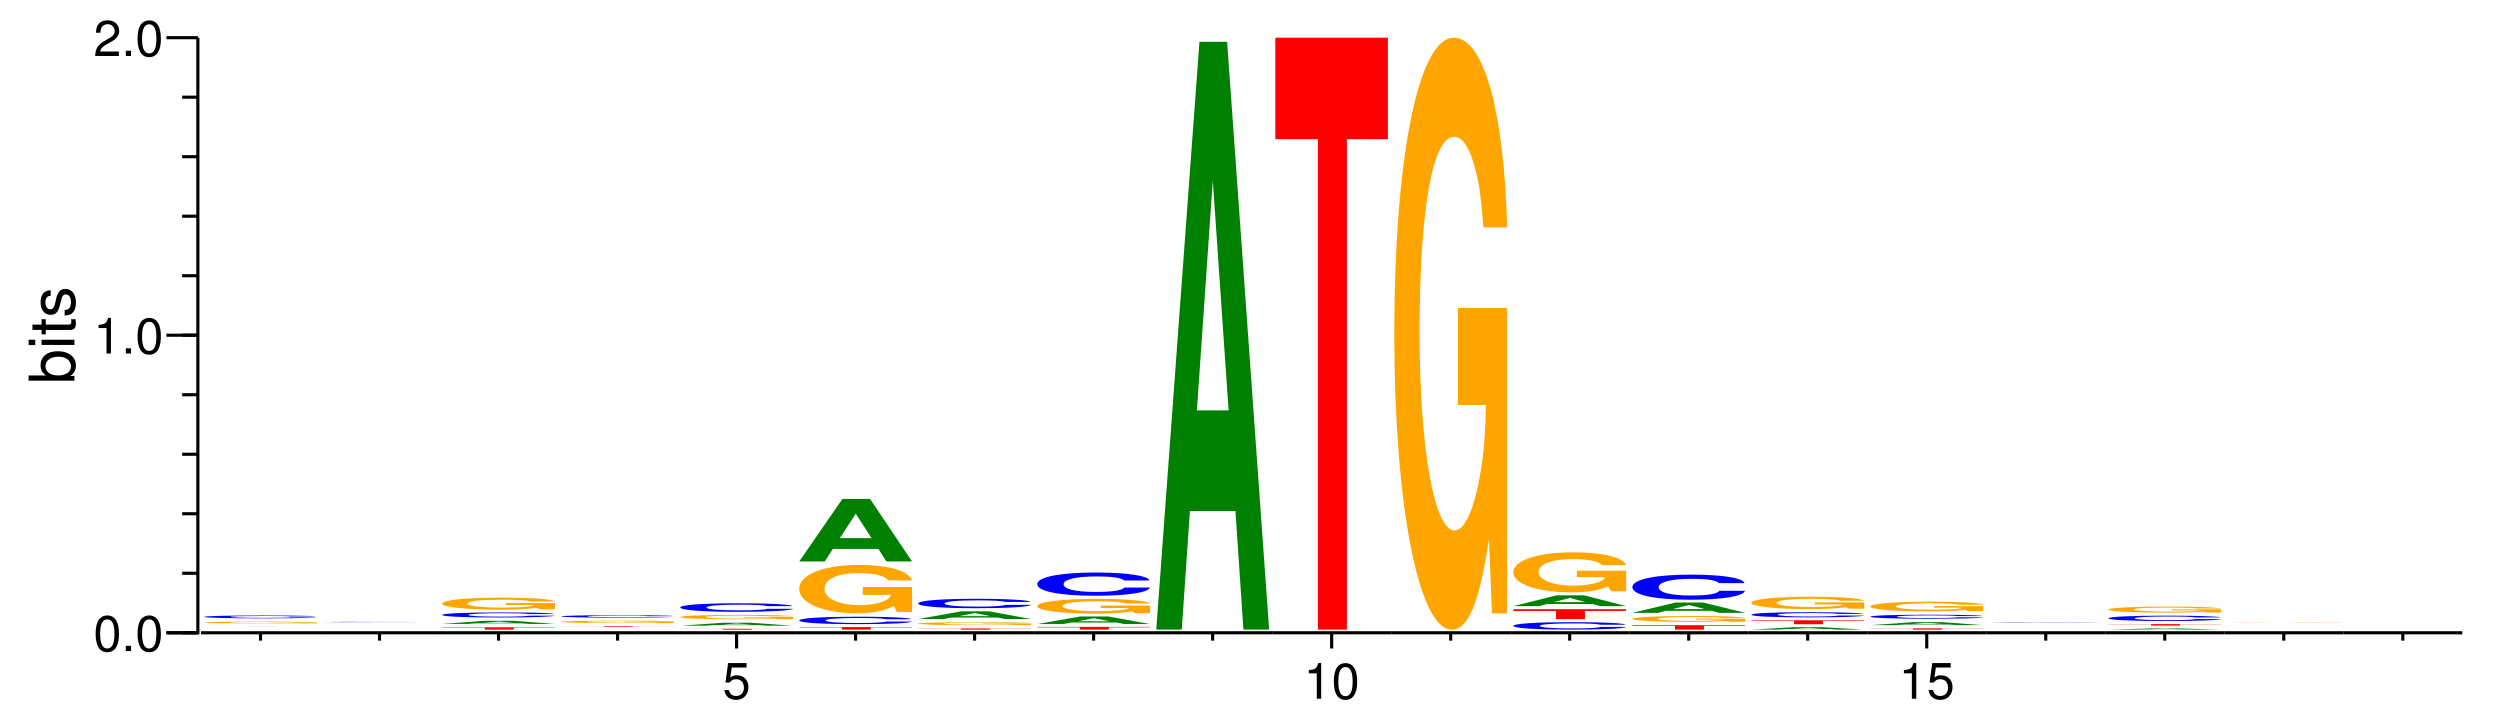 <?xml version="1.0" encoding="UTF-8"?>
<svg xmlns="http://www.w3.org/2000/svg" xmlns:xlink="http://www.w3.org/1999/xlink" width="398pt" height="114pt" viewBox="0 0 398 114" version="1.1">
<defs>
<g>
<symbol overflow="visible" id="glyph0-0">
<path style="stroke:none;" d=""/>
</symbol>
<symbol overflow="visible" id="glyph0-1">
<path style="stroke:none;" d="M 2.203 -5.672 C 1.672 -5.672 1.188 -5.438 0.891 -5.047 C 0.531 -4.547 0.344 -3.797 0.344 -2.75 C 0.344 -0.828 0.984 0.188 2.203 0.188 C 3.406 0.188 4.062 -0.828 4.062 -2.703 C 4.062 -3.797 3.875 -4.531 3.5 -5.047 C 3.203 -5.453 2.734 -5.672 2.203 -5.672 Z M 2.203 -5.047 C 2.953 -5.047 3.344 -4.281 3.344 -2.766 C 3.344 -1.156 2.969 -0.406 2.188 -0.406 C 1.438 -0.406 1.062 -1.188 1.062 -2.734 C 1.062 -4.281 1.438 -5.047 2.203 -5.047 Z M 2.203 -5.047 "/>
</symbol>
<symbol overflow="visible" id="glyph0-2">
<path style="stroke:none;" d="M 1.531 -0.828 L 0.703 -0.828 L 0.703 0 L 1.531 0 Z M 1.531 -0.828 "/>
</symbol>
<symbol overflow="visible" id="glyph0-3">
<path style="stroke:none;" d="M 2.078 -4.047 L 2.078 0 L 2.781 0 L 2.781 -5.672 L 2.312 -5.672 C 2.062 -4.797 1.906 -4.688 0.812 -4.547 L 0.812 -4.047 Z M 2.078 -4.047 "/>
</symbol>
<symbol overflow="visible" id="glyph0-4">
<path style="stroke:none;" d="M 4.047 -0.703 L 1.062 -0.703 C 1.141 -1.156 1.391 -1.453 2.094 -1.859 L 2.891 -2.297 C 3.688 -2.734 4.094 -3.312 4.094 -4.016 C 4.094 -4.484 3.891 -4.922 3.562 -5.234 C 3.219 -5.531 2.812 -5.672 2.266 -5.672 C 1.547 -5.672 1.016 -5.422 0.703 -4.938 C 0.5 -4.625 0.422 -4.281 0.406 -3.703 L 1.109 -3.703 C 1.125 -4.094 1.172 -4.312 1.266 -4.5 C 1.453 -4.844 1.828 -5.062 2.25 -5.062 C 2.891 -5.062 3.375 -4.594 3.375 -3.984 C 3.375 -3.547 3.109 -3.156 2.594 -2.875 L 1.859 -2.453 C 0.688 -1.781 0.344 -1.25 0.266 0 L 4.047 0 Z M 4.047 -0.703 "/>
</symbol>
<symbol overflow="visible" id="glyph0-5">
<path style="stroke:none;" d="M 3.812 -5.672 L 0.875 -5.672 L 0.453 -2.578 L 1.109 -2.578 C 1.438 -2.969 1.703 -3.109 2.156 -3.109 C 2.906 -3.109 3.391 -2.594 3.391 -1.75 C 3.391 -0.938 2.906 -0.438 2.141 -0.438 C 1.531 -0.438 1.156 -0.75 0.984 -1.391 L 0.281 -1.391 C 0.375 -0.922 0.453 -0.703 0.625 -0.5 C 0.938 -0.062 1.516 0.188 2.156 0.188 C 3.297 0.188 4.109 -0.641 4.109 -1.844 C 4.109 -2.969 3.359 -3.734 2.266 -3.734 C 1.875 -3.734 1.547 -3.625 1.219 -3.391 L 1.453 -4.969 L 3.812 -4.969 Z M 3.812 -5.672 "/>
</symbol>
<symbol overflow="visible" id="glyph1-0">
<path style="stroke:none;" d=""/>
</symbol>
<symbol overflow="visible" id="glyph1-1">
<path style="stroke:none;" d="M -7.297 -0.547 L 0 -0.547 L 0 -1.297 L -0.672 -1.297 C -0.062 -1.688 0.234 -2.219 0.234 -2.953 C 0.234 -4.328 -0.906 -5.234 -2.641 -5.234 C -4.344 -5.234 -5.391 -4.375 -5.391 -2.984 C -5.391 -2.266 -5.125 -1.766 -4.531 -1.375 L -7.297 -1.375 Z M -4.609 -2.828 C -4.609 -3.766 -3.797 -4.359 -2.547 -4.359 C -1.359 -4.359 -0.547 -3.734 -0.547 -2.828 C -0.547 -1.938 -1.344 -1.375 -2.578 -1.375 C -3.812 -1.375 -4.609 -1.938 -4.609 -2.828 Z M -4.609 -2.828 "/>
</symbol>
<symbol overflow="visible" id="glyph1-2">
<path style="stroke:none;" d="M -5.234 -1.5 L -5.234 -0.672 L 0 -0.672 L 0 -1.5 Z M -7.297 -1.5 L -7.297 -0.656 L -6.234 -0.656 L -6.234 -1.5 Z M -7.297 -1.5 "/>
</symbol>
<symbol overflow="visible" id="glyph1-3">
<path style="stroke:none;" d="M -5.234 -2.547 L -5.234 -1.688 L -6.688 -1.688 L -6.688 -0.844 L -5.234 -0.844 L -5.234 -0.141 L -4.562 -0.141 L -4.562 -0.844 L -0.594 -0.844 C -0.062 -0.844 0.234 -1.203 0.234 -1.859 C 0.234 -2.078 0.203 -2.266 0.156 -2.547 L -0.547 -2.547 C -0.516 -2.422 -0.5 -2.312 -0.5 -2.141 C -0.5 -1.781 -0.594 -1.688 -0.969 -1.688 L -4.562 -1.688 L -4.562 -2.547 Z M -5.234 -2.547 "/>
</symbol>
<symbol overflow="visible" id="glyph1-4">
<path style="stroke:none;" d="M -3.781 -4.375 C -4.812 -4.375 -5.391 -3.688 -5.391 -2.484 C -5.391 -1.266 -4.766 -0.469 -3.797 -0.469 C -2.969 -0.469 -2.578 -0.891 -2.281 -2.125 L -2.094 -2.906 C -1.953 -3.484 -1.734 -3.719 -1.375 -3.719 C -0.875 -3.719 -0.547 -3.234 -0.547 -2.5 C -0.547 -2.047 -0.672 -1.672 -0.891 -1.453 C -1.047 -1.328 -1.188 -1.266 -1.562 -1.219 L -1.562 -0.344 C -0.344 -0.375 0.234 -1.062 0.234 -2.438 C 0.234 -3.75 -0.422 -4.594 -1.438 -4.594 C -2.203 -4.594 -2.641 -4.156 -2.891 -3.109 L -3.078 -2.312 C -3.234 -1.625 -3.453 -1.344 -3.828 -1.344 C -4.312 -1.344 -4.625 -1.766 -4.625 -2.453 C -4.625 -3.125 -4.328 -3.484 -3.781 -3.5 Z M -3.781 -4.375 "/>
</symbol>
<symbol overflow="visible" id="glyph2-0">
<path style="stroke:none;" d=""/>
</symbol>
<symbol overflow="visible" id="glyph2-1">
<path style="stroke:none;" d="M 11.828 -0.016 L 18.359 -0.016 L 0.438 -0.016 L 7.219 -0.016 L 7.219 0 L 11.828 0 Z M 11.828 -0.016 "/>
</symbol>
<symbol overflow="visible" id="glyph3-0">
<path style="stroke:none;" d=""/>
</symbol>
<symbol overflow="visible" id="glyph3-1">
<path style="stroke:none;" d="M 19.094 -0.141 L 11.25 -0.141 L 11.25 -0.094 L 15.719 -0.094 C 15.609 -0.078 15.344 -0.078 14.75 -0.062 C 13.781 -0.047 12.281 -0.047 10.75 -0.047 C 7.469 -0.047 5.156 -0.078 5.156 -0.141 C 5.156 -0.188 7.203 -0.234 10.641 -0.234 C 12.031 -0.234 13.219 -0.219 14.094 -0.203 C 14.672 -0.203 14.953 -0.203 15.312 -0.188 L 19.094 -0.188 C 18.609 -0.234 15.344 -0.281 10.609 -0.281 C 4.969 -0.281 1.125 -0.219 1.125 -0.141 C 1.125 -0.047 5 0 10.281 0 C 12.922 0 14.688 0 16.203 -0.031 L 16.672 0 L 19.094 0 Z M 19.094 -0.141 "/>
</symbol>
<symbol overflow="visible" id="glyph4-0">
<path style="stroke:none;" d=""/>
</symbol>
<symbol overflow="visible" id="glyph4-1">
<path style="stroke:none;" d="M 19.078 -0.281 C 18.953 -0.328 18.578 -0.344 17.719 -0.375 C 16.141 -0.422 13.625 -0.438 10.578 -0.438 C 4.812 -0.438 1.234 -0.359 1.234 -0.219 C 1.234 -0.078 4.781 0.016 10.469 0.016 C 15.562 0.016 18.922 -0.047 19.172 -0.141 L 15.078 -0.141 C 14.797 -0.094 13.188 -0.062 10.578 -0.062 C 7.328 -0.062 5.422 -0.125 5.422 -0.219 C 5.422 -0.312 7.422 -0.359 10.719 -0.359 C 13.156 -0.359 14.531 -0.344 15.078 -0.281 Z M 19.078 -0.281 "/>
</symbol>
<symbol overflow="visible" id="glyph5-0">
<path style="stroke:none;" d=""/>
</symbol>
<symbol overflow="visible" id="glyph5-1">
<path style="stroke:none;" d="M 19.078 -0.047 C 18.953 -0.047 18.578 -0.047 17.719 -0.047 C 16.141 -0.062 13.625 -0.062 10.578 -0.062 C 4.812 -0.062 1.234 -0.047 1.234 -0.031 C 1.234 -0.016 4.781 0 10.469 0 C 15.562 0 18.922 0 19.172 -0.016 L 15.078 -0.016 C 14.797 -0.016 13.188 -0.016 10.578 -0.016 C 7.328 -0.016 5.422 -0.016 5.422 -0.031 C 5.422 -0.047 7.422 -0.047 10.719 -0.047 C 13.156 -0.047 14.531 -0.047 15.078 -0.047 Z M 19.078 -0.047 "/>
</symbol>
<symbol overflow="visible" id="glyph6-0">
<path style="stroke:none;" d=""/>
</symbol>
<symbol overflow="visible" id="glyph6-1">
<path style="stroke:none;" d="M 11.828 -0.312 L 18.359 -0.312 L 18.359 -0.375 L 0.438 -0.375 L 0.438 -0.312 L 7.219 -0.312 L 7.219 0 L 11.828 0 Z M 11.828 -0.312 "/>
</symbol>
<symbol overflow="visible" id="glyph7-0">
<path style="stroke:none;" d=""/>
</symbol>
<symbol overflow="visible" id="glyph7-1">
<path style="stroke:none;" d="M 13.297 -0.094 L 14.562 0 L 18.656 0 L 11.969 -0.5 L 7.562 -0.5 L 0.688 0 L 4.75 0 L 6.047 -0.094 Z M 12.203 -0.172 L 7.156 -0.172 L 9.688 -0.375 Z M 12.203 -0.172 "/>
</symbol>
<symbol overflow="visible" id="glyph8-0">
<path style="stroke:none;" d=""/>
</symbol>
<symbol overflow="visible" id="glyph8-1">
<path style="stroke:none;" d="M 19.078 -0.516 C 18.953 -0.578 18.578 -0.625 17.719 -0.672 C 16.141 -0.75 13.625 -0.781 10.578 -0.781 C 4.812 -0.781 1.234 -0.625 1.234 -0.375 C 1.234 -0.125 4.781 0.031 10.469 0.031 C 15.562 0.031 18.922 -0.094 19.172 -0.266 L 15.078 -0.266 C 14.797 -0.172 13.188 -0.109 10.578 -0.109 C 7.328 -0.109 5.422 -0.203 5.422 -0.375 C 5.422 -0.547 7.422 -0.656 10.719 -0.656 C 13.156 -0.656 14.531 -0.609 15.078 -0.516 Z M 19.078 -0.516 "/>
</symbol>
<symbol overflow="visible" id="glyph9-0">
<path style="stroke:none;" d=""/>
</symbol>
<symbol overflow="visible" id="glyph9-1">
<path style="stroke:none;" d="M 19.094 -0.984 L 11.25 -0.984 L 11.25 -0.672 L 15.719 -0.672 C 15.609 -0.562 15.344 -0.5 14.75 -0.438 C 13.781 -0.328 12.281 -0.266 10.75 -0.266 C 7.469 -0.266 5.156 -0.531 5.156 -0.906 C 5.156 -1.297 7.203 -1.531 10.641 -1.531 C 12.031 -1.531 13.219 -1.5 14.094 -1.422 C 14.672 -1.375 14.953 -1.328 15.312 -1.234 L 19.094 -1.234 C 18.609 -1.625 15.344 -1.859 10.609 -1.859 C 4.969 -1.859 1.125 -1.469 1.125 -0.891 C 1.125 -0.344 5 0.062 10.281 0.062 C 12.922 0.062 14.688 -0.031 16.203 -0.234 L 16.672 0 L 19.094 0 Z M 19.094 -0.984 "/>
</symbol>
<symbol overflow="visible" id="glyph10-0">
<path style="stroke:none;" d=""/>
</symbol>
<symbol overflow="visible" id="glyph10-1">
<path style="stroke:none;" d="M 11.828 -0.094 L 18.359 -0.094 L 18.359 -0.109 L 0.438 -0.109 L 0.438 -0.094 L 7.219 -0.094 L 7.219 0 L 11.828 0 Z M 11.828 -0.094 "/>
</symbol>
<symbol overflow="visible" id="glyph11-0">
<path style="stroke:none;" d=""/>
</symbol>
<symbol overflow="visible" id="glyph11-1">
<path style="stroke:none;" d="M 19.094 -0.203 L 11.25 -0.203 L 11.25 -0.141 L 15.719 -0.141 C 15.609 -0.109 15.344 -0.109 14.75 -0.094 C 13.781 -0.062 12.281 -0.062 10.75 -0.062 C 7.469 -0.062 5.156 -0.109 5.156 -0.188 C 5.156 -0.266 7.203 -0.312 10.641 -0.312 C 12.031 -0.312 13.219 -0.297 14.094 -0.281 C 14.672 -0.281 14.953 -0.266 15.312 -0.25 L 19.094 -0.25 C 18.609 -0.328 15.344 -0.375 10.609 -0.375 C 4.969 -0.375 1.125 -0.297 1.125 -0.188 C 1.125 -0.078 5 0.016 10.281 0.016 C 12.922 0.016 14.688 -0.016 16.203 -0.047 L 16.672 0 L 19.094 0 Z M 19.094 -0.203 "/>
</symbol>
<symbol overflow="visible" id="glyph12-0">
<path style="stroke:none;" d=""/>
</symbol>
<symbol overflow="visible" id="glyph12-1">
<path style="stroke:none;" d="M 19.078 -0.25 C 18.953 -0.281 18.578 -0.297 17.719 -0.312 C 16.141 -0.359 13.625 -0.375 10.578 -0.375 C 4.812 -0.375 1.234 -0.297 1.234 -0.188 C 1.234 -0.062 4.781 0.016 10.469 0.016 C 15.562 0.016 18.922 -0.047 19.172 -0.125 L 15.078 -0.125 C 14.797 -0.078 13.188 -0.062 10.578 -0.062 C 7.328 -0.062 5.422 -0.109 5.422 -0.188 C 5.422 -0.266 7.422 -0.312 10.719 -0.312 C 13.156 -0.312 14.531 -0.297 15.078 -0.25 Z M 19.078 -0.25 "/>
</symbol>
<symbol overflow="visible" id="glyph13-0">
<path style="stroke:none;" d=""/>
</symbol>
<symbol overflow="visible" id="glyph13-1">
<path style="stroke:none;" d="M 11.828 -0.125 L 18.359 -0.125 L 18.359 -0.141 L 0.438 -0.141 L 0.438 -0.125 L 7.219 -0.125 L 7.219 0 L 11.828 0 Z M 11.828 -0.125 "/>
</symbol>
<symbol overflow="visible" id="glyph14-0">
<path style="stroke:none;" d=""/>
</symbol>
<symbol overflow="visible" id="glyph14-1">
<path style="stroke:none;" d="M 13.297 -0.094 L 14.562 0 L 18.656 0 L 11.969 -0.469 L 7.562 -0.469 L 0.688 0 L 4.75 0 L 6.047 -0.094 Z M 12.203 -0.172 L 7.156 -0.172 L 9.688 -0.359 Z M 12.203 -0.172 "/>
</symbol>
<symbol overflow="visible" id="glyph15-0">
<path style="stroke:none;" d=""/>
</symbol>
<symbol overflow="visible" id="glyph15-1">
<path style="stroke:none;" d="M 19.094 -0.359 L 11.25 -0.359 L 11.25 -0.25 L 15.719 -0.25 C 15.609 -0.203 15.344 -0.188 14.75 -0.156 C 13.781 -0.109 12.281 -0.094 10.75 -0.094 C 7.469 -0.094 5.156 -0.203 5.156 -0.328 C 5.156 -0.484 7.203 -0.562 10.641 -0.562 C 12.031 -0.562 13.219 -0.547 14.094 -0.516 C 14.672 -0.5 14.953 -0.5 15.312 -0.469 L 19.094 -0.469 C 18.609 -0.594 15.344 -0.688 10.609 -0.688 C 4.969 -0.688 1.125 -0.547 1.125 -0.328 C 1.125 -0.125 5 0.016 10.281 0.016 C 12.922 0.016 14.688 -0.016 16.203 -0.094 L 16.672 0 L 19.094 0 Z M 19.094 -0.359 "/>
</symbol>
<symbol overflow="visible" id="glyph16-0">
<path style="stroke:none;" d=""/>
</symbol>
<symbol overflow="visible" id="glyph16-1">
<path style="stroke:none;" d="M 19.078 -0.859 C 18.953 -0.969 18.578 -1.047 17.719 -1.109 C 16.141 -1.25 13.625 -1.312 10.578 -1.312 C 4.812 -1.312 1.234 -1.062 1.234 -0.641 C 1.234 -0.219 4.781 0.047 10.469 0.047 C 15.562 0.047 18.922 -0.141 19.172 -0.438 L 15.078 -0.438 C 14.797 -0.281 13.188 -0.188 10.578 -0.188 C 7.328 -0.188 5.422 -0.344 5.422 -0.641 C 5.422 -0.922 7.422 -1.094 10.719 -1.094 C 13.156 -1.094 14.531 -1.016 15.078 -0.859 Z M 19.078 -0.859 "/>
</symbol>
<symbol overflow="visible" id="glyph17-0">
<path style="stroke:none;" d=""/>
</symbol>
<symbol overflow="visible" id="glyph17-1">
<path style="stroke:none;" d="M 11.828 -0.344 L 18.359 -0.344 L 18.359 -0.406 L 0.438 -0.406 L 0.438 -0.344 L 7.219 -0.344 L 7.219 0 L 11.828 0 Z M 11.828 -0.344 "/>
</symbol>
<symbol overflow="visible" id="glyph18-0">
<path style="stroke:none;" d=""/>
</symbol>
<symbol overflow="visible" id="glyph18-1">
<path style="stroke:none;" d="M 19.078 -0.75 C 18.953 -0.859 18.578 -0.922 17.719 -0.984 C 16.141 -1.094 13.625 -1.156 10.578 -1.156 C 4.812 -1.156 1.234 -0.922 1.234 -0.562 C 1.234 -0.188 4.781 0.031 10.469 0.031 C 15.562 0.031 18.922 -0.125 19.172 -0.391 L 15.078 -0.391 C 14.797 -0.25 13.188 -0.156 10.578 -0.156 C 7.328 -0.156 5.422 -0.312 5.422 -0.562 C 5.422 -0.812 7.422 -0.953 10.719 -0.953 C 13.156 -0.953 14.531 -0.891 15.078 -0.75 Z M 19.078 -0.75 "/>
</symbol>
<symbol overflow="visible" id="glyph19-0">
<path style="stroke:none;" d=""/>
</symbol>
<symbol overflow="visible" id="glyph19-1">
<path style="stroke:none;" d="M 19.094 -3.953 L 11.25 -3.953 L 11.25 -2.688 L 15.719 -2.688 C 15.609 -2.281 15.344 -2.031 14.75 -1.766 C 13.781 -1.312 12.281 -1.062 10.75 -1.062 C 7.469 -1.062 5.156 -2.125 5.156 -3.641 C 5.156 -5.219 7.203 -6.172 10.641 -6.172 C 12.031 -6.172 13.219 -6.031 14.094 -5.734 C 14.672 -5.547 14.953 -5.375 15.312 -5 L 19.094 -5 C 18.609 -6.516 15.344 -7.469 10.609 -7.469 C 4.969 -7.469 1.125 -5.906 1.125 -3.625 C 1.125 -1.391 5 0.234 10.281 0.234 C 12.922 0.234 14.688 -0.125 16.203 -0.953 L 16.672 0.016 L 19.094 0.016 Z M 19.094 -3.953 "/>
</symbol>
<symbol overflow="visible" id="glyph20-0">
<path style="stroke:none;" d=""/>
</symbol>
<symbol overflow="visible" id="glyph20-1">
<path style="stroke:none;" d="M 13.297 -2 L 14.562 0 L 18.656 0 L 11.969 -9.953 L 7.562 -9.953 L 0.688 0 L 4.75 0 L 6.047 -2 Z M 12.203 -3.719 L 7.156 -3.719 L 9.688 -7.609 Z M 12.203 -3.719 "/>
</symbol>
<symbol overflow="visible" id="glyph21-0">
<path style="stroke:none;" d=""/>
</symbol>
<symbol overflow="visible" id="glyph21-1">
<path style="stroke:none;" d="M 11.828 -0.156 L 18.359 -0.156 L 18.359 -0.188 L 0.438 -0.188 L 0.438 -0.156 L 7.219 -0.156 L 7.219 0 L 11.828 0 Z M 11.828 -0.156 "/>
</symbol>
<symbol overflow="visible" id="glyph22-0">
<path style="stroke:none;" d=""/>
</symbol>
<symbol overflow="visible" id="glyph22-1">
<path style="stroke:none;" d="M 19.094 -0.25 L 11.25 -0.25 L 11.25 -0.172 L 15.719 -0.172 C 15.609 -0.141 15.344 -0.125 14.75 -0.109 C 13.781 -0.078 12.281 -0.062 10.75 -0.062 C 7.469 -0.062 5.156 -0.141 5.156 -0.234 C 5.156 -0.328 7.203 -0.391 10.641 -0.391 C 12.031 -0.391 13.219 -0.375 14.094 -0.359 C 14.672 -0.344 14.953 -0.344 15.312 -0.312 L 19.094 -0.312 C 18.609 -0.406 15.344 -0.469 10.609 -0.469 C 4.969 -0.469 1.125 -0.375 1.125 -0.234 C 1.125 -0.094 5 0.016 10.281 0.016 C 12.922 0.016 14.688 -0.016 16.203 -0.062 L 16.672 0 L 19.094 0 Z M 19.094 -0.25 "/>
</symbol>
<symbol overflow="visible" id="glyph23-0">
<path style="stroke:none;" d=""/>
</symbol>
<symbol overflow="visible" id="glyph23-1">
<path style="stroke:none;" d="M 13.297 -0.25 L 14.562 0 L 18.656 0 L 11.969 -1.234 L 7.562 -1.234 L 0.688 0 L 4.75 0 L 6.047 -0.25 Z M 12.203 -0.469 L 7.156 -0.469 L 9.688 -0.953 Z M 12.203 -0.469 "/>
</symbol>
<symbol overflow="visible" id="glyph24-0">
<path style="stroke:none;" d=""/>
</symbol>
<symbol overflow="visible" id="glyph24-1">
<path style="stroke:none;" d="M 19.078 -0.953 C 18.953 -1.078 18.578 -1.156 17.719 -1.234 C 16.141 -1.375 13.625 -1.453 10.578 -1.453 C 4.812 -1.453 1.234 -1.172 1.234 -0.703 C 1.234 -0.234 4.781 0.047 10.469 0.047 C 15.562 0.047 18.922 -0.156 19.172 -0.484 L 15.078 -0.484 C 14.797 -0.312 13.188 -0.203 10.578 -0.203 C 7.328 -0.203 5.422 -0.391 5.422 -0.703 C 5.422 -1.016 7.422 -1.203 10.719 -1.203 C 13.156 -1.203 14.531 -1.125 15.078 -0.953 Z M 19.078 -0.953 "/>
</symbol>
<symbol overflow="visible" id="glyph25-0">
<path style="stroke:none;" d=""/>
</symbol>
<symbol overflow="visible" id="glyph25-1">
<path style="stroke:none;" d="M 11.828 -0.359 L 18.359 -0.359 L 18.359 -0.438 L 0.438 -0.438 L 0.438 -0.359 L 7.219 -0.359 L 7.219 0 L 11.828 0 Z M 11.828 -0.359 "/>
</symbol>
<symbol overflow="visible" id="glyph26-0">
<path style="stroke:none;" d=""/>
</symbol>
<symbol overflow="visible" id="glyph26-1">
<path style="stroke:none;" d="M 13.297 -0.25 L 14.562 0 L 18.656 0 L 11.969 -1.219 L 7.562 -1.219 L 0.688 0 L 4.75 0 L 6.047 -0.25 Z M 12.203 -0.453 L 7.156 -0.453 L 9.688 -0.938 Z M 12.203 -0.453 "/>
</symbol>
<symbol overflow="visible" id="glyph27-0">
<path style="stroke:none;" d=""/>
</symbol>
<symbol overflow="visible" id="glyph27-1">
<path style="stroke:none;" d="M 19.094 -1.203 L 11.25 -1.203 L 11.25 -0.828 L 15.719 -0.828 C 15.609 -0.703 15.344 -0.625 14.75 -0.531 C 13.781 -0.406 12.281 -0.328 10.75 -0.328 C 7.469 -0.328 5.156 -0.656 5.156 -1.109 C 5.156 -1.594 7.203 -1.891 10.641 -1.891 C 12.031 -1.891 13.219 -1.844 14.094 -1.75 C 14.672 -1.703 14.953 -1.641 15.312 -1.531 L 19.094 -1.531 C 18.609 -1.984 15.344 -2.281 10.609 -2.281 C 4.969 -2.281 1.125 -1.797 1.125 -1.109 C 1.125 -0.422 5 0.078 10.281 0.078 C 12.922 0.078 14.688 -0.031 16.203 -0.297 L 16.672 0 L 19.094 0 Z M 19.094 -1.203 "/>
</symbol>
<symbol overflow="visible" id="glyph28-0">
<path style="stroke:none;" d=""/>
</symbol>
<symbol overflow="visible" id="glyph28-1">
<path style="stroke:none;" d="M 19.078 -2.328 C 18.953 -2.641 18.578 -2.828 17.719 -3.031 C 16.141 -3.391 13.625 -3.594 10.578 -3.594 C 4.812 -3.594 1.234 -2.875 1.234 -1.734 C 1.234 -0.594 4.781 0.109 10.469 0.109 C 15.562 0.109 18.922 -0.391 19.172 -1.203 L 15.078 -1.203 C 14.797 -0.75 13.188 -0.5 10.578 -0.5 C 7.328 -0.5 5.422 -0.953 5.422 -1.719 C 5.422 -2.5 7.422 -2.969 10.719 -2.969 C 13.156 -2.969 14.531 -2.766 15.078 -2.328 Z M 19.078 -2.328 "/>
</symbol>
<symbol overflow="visible" id="glyph29-0">
<path style="stroke:none;" d=""/>
</symbol>
<symbol overflow="visible" id="glyph29-1">
<path style="stroke:none;" d="M 13.297 -18.875 L 14.562 0 L 18.656 0 L 11.969 -93.578 L 7.562 -93.578 L 0.688 0 L 4.75 0 L 6.047 -18.875 Z M 12.203 -34.906 L 7.156 -34.906 L 9.688 -71.5 Z M 12.203 -34.906 "/>
</symbol>
<symbol overflow="visible" id="glyph30-0">
<path style="stroke:none;" d=""/>
</symbol>
<symbol overflow="visible" id="glyph30-1">
<path style="stroke:none;" d="M 11.828 -78.078 L 18.359 -78.078 L 18.359 -94.234 L 0.438 -94.234 L 0.438 -78.078 L 7.219 -78.078 L 7.219 0 L 11.828 0 Z M 11.828 -78.078 "/>
</symbol>
<symbol overflow="visible" id="glyph31-0">
<path style="stroke:none;" d=""/>
</symbol>
<symbol overflow="visible" id="glyph31-1">
<path style="stroke:none;" d="M 19.094 -48.359 L 11.25 -48.359 L 11.25 -32.938 L 15.719 -32.938 C 15.609 -27.875 15.344 -24.797 14.75 -21.594 C 13.781 -16.156 12.281 -12.953 10.75 -12.953 C 7.469 -12.953 5.156 -26.031 5.156 -44.531 C 5.156 -63.906 7.203 -75.625 10.641 -75.625 C 12.031 -75.625 13.219 -73.766 14.094 -70.188 C 14.672 -67.969 14.953 -65.875 15.312 -61.188 L 19.094 -61.188 C 18.609 -79.812 15.344 -91.406 10.609 -91.406 C 4.969 -91.406 1.125 -72.281 1.125 -44.281 C 1.125 -17.031 5 2.844 10.281 2.844 C 12.922 2.844 14.688 -1.484 16.203 -11.594 L 16.672 0.25 L 19.094 0.25 Z M 19.094 -48.359 "/>
</symbol>
<symbol overflow="visible" id="glyph32-0">
<path style="stroke:none;" d=""/>
</symbol>
<symbol overflow="visible" id="glyph32-1">
<path style="stroke:none;" d="M 19.078 -0.75 C 18.953 -0.859 18.578 -0.922 17.719 -0.984 C 16.141 -1.094 13.625 -1.156 10.578 -1.156 C 4.812 -1.156 1.234 -0.922 1.234 -0.562 C 1.234 -0.188 4.781 0.031 10.469 0.031 C 15.562 0.031 18.922 -0.125 19.172 -0.391 L 15.078 -0.391 C 14.797 -0.25 13.188 -0.156 10.578 -0.156 C 7.328 -0.156 5.422 -0.312 5.422 -0.562 C 5.422 -0.812 7.422 -0.953 10.719 -0.953 C 13.156 -0.953 14.531 -0.891 15.078 -0.75 Z M 19.078 -0.75 "/>
</symbol>
<symbol overflow="visible" id="glyph33-0">
<path style="stroke:none;" d=""/>
</symbol>
<symbol overflow="visible" id="glyph33-1">
<path style="stroke:none;" d="M 11.828 -1.297 L 18.359 -1.297 L 18.359 -1.578 L 0.438 -1.578 L 0.438 -1.297 L 7.219 -1.297 L 7.219 0 L 11.828 0 Z M 11.828 -1.297 "/>
</symbol>
<symbol overflow="visible" id="glyph34-0">
<path style="stroke:none;" d=""/>
</symbol>
<symbol overflow="visible" id="glyph34-1">
<path style="stroke:none;" d="M 13.297 -0.344 L 14.562 0 L 18.656 0 L 11.969 -1.719 L 7.562 -1.719 L 0.688 0 L 4.75 0 L 6.047 -0.344 Z M 12.203 -0.641 L 7.156 -0.641 L 9.688 -1.312 Z M 12.203 -0.641 "/>
</symbol>
<symbol overflow="visible" id="glyph35-0">
<path style="stroke:none;" d=""/>
</symbol>
<symbol overflow="visible" id="glyph35-1">
<path style="stroke:none;" d="M 19.094 -3.266 L 11.25 -3.266 L 11.25 -2.234 L 15.719 -2.234 C 15.609 -1.891 15.344 -1.672 14.75 -1.453 C 13.781 -1.094 12.281 -0.875 10.75 -0.875 C 7.469 -0.875 5.156 -1.766 5.156 -3.016 C 5.156 -4.328 7.203 -5.109 10.641 -5.109 C 12.031 -5.109 13.219 -4.984 14.094 -4.75 C 14.672 -4.594 14.953 -4.453 15.312 -4.141 L 19.094 -4.141 C 18.609 -5.391 15.344 -6.188 10.609 -6.188 C 4.969 -6.188 1.125 -4.891 1.125 -3 C 1.125 -1.156 5 0.188 10.281 0.188 C 12.922 0.188 14.688 -0.094 16.203 -0.781 L 16.672 0.016 L 19.094 0.016 Z M 19.094 -3.266 "/>
</symbol>
<symbol overflow="visible" id="glyph36-0">
<path style="stroke:none;" d=""/>
</symbol>
<symbol overflow="visible" id="glyph36-1">
<path style="stroke:none;" d="M 11.828 -0.594 L 18.359 -0.594 L 18.359 -0.703 L 0.438 -0.703 L 0.438 -0.594 L 7.219 -0.594 L 7.219 0 L 11.828 0 Z M 11.828 -0.594 "/>
</symbol>
<symbol overflow="visible" id="glyph37-0">
<path style="stroke:none;" d=""/>
</symbol>
<symbol overflow="visible" id="glyph37-1">
<path style="stroke:none;" d="M 19.094 -0.484 L 11.25 -0.484 L 11.25 -0.328 L 15.719 -0.328 C 15.609 -0.281 15.344 -0.25 14.75 -0.219 C 13.781 -0.156 12.281 -0.125 10.75 -0.125 C 7.469 -0.125 5.156 -0.25 5.156 -0.438 C 5.156 -0.625 7.203 -0.75 10.641 -0.75 C 12.031 -0.75 13.219 -0.734 14.094 -0.688 C 14.672 -0.672 14.953 -0.656 15.312 -0.609 L 19.094 -0.609 C 18.609 -0.781 15.344 -0.906 10.609 -0.906 C 4.969 -0.906 1.125 -0.719 1.125 -0.438 C 1.125 -0.172 5 0.031 10.281 0.031 C 12.922 0.031 14.688 -0.016 16.203 -0.109 L 16.672 0 L 19.094 0 Z M 19.094 -0.484 "/>
</symbol>
<symbol overflow="visible" id="glyph38-0">
<path style="stroke:none;" d=""/>
</symbol>
<symbol overflow="visible" id="glyph38-1">
<path style="stroke:none;" d="M 13.297 -0.328 L 14.562 0 L 18.656 0 L 11.969 -1.641 L 7.562 -1.641 L 0.688 0 L 4.75 0 L 6.047 -0.328 Z M 12.203 -0.609 L 7.156 -0.609 L 9.688 -1.25 Z M 12.203 -0.609 "/>
</symbol>
<symbol overflow="visible" id="glyph39-0">
<path style="stroke:none;" d=""/>
</symbol>
<symbol overflow="visible" id="glyph39-1">
<path style="stroke:none;" d="M 19.078 -2.516 C 18.953 -2.859 18.578 -3.062 17.719 -3.281 C 16.141 -3.672 13.625 -3.875 10.578 -3.875 C 4.812 -3.875 1.234 -3.109 1.234 -1.875 C 1.234 -0.641 4.781 0.125 10.469 0.125 C 15.562 0.125 18.922 -0.422 19.172 -1.297 L 15.078 -1.297 C 14.797 -0.812 13.188 -0.547 10.578 -0.547 C 7.328 -0.547 5.422 -1.031 5.422 -1.859 C 5.422 -2.703 7.422 -3.203 10.719 -3.203 C 13.156 -3.203 14.531 -2.984 15.078 -2.516 Z M 19.078 -2.516 "/>
</symbol>
<symbol overflow="visible" id="glyph40-0">
<path style="stroke:none;" d=""/>
</symbol>
<symbol overflow="visible" id="glyph40-1">
<path style="stroke:none;" d="M 13.297 -0.078 L 14.562 0 L 18.656 0 L 11.969 -0.391 L 7.562 -0.391 L 0.688 0 L 4.75 0 L 6.047 -0.078 Z M 12.203 -0.141 L 7.156 -0.141 L 9.688 -0.297 Z M 12.203 -0.141 "/>
</symbol>
<symbol overflow="visible" id="glyph41-0">
<path style="stroke:none;" d=""/>
</symbol>
<symbol overflow="visible" id="glyph41-1">
<path style="stroke:none;" d="M 11.828 -0.531 L 18.359 -0.531 L 18.359 -0.625 L 0.438 -0.625 L 0.438 -0.531 L 7.219 -0.531 L 7.219 0 L 11.828 0 Z M 11.828 -0.531 "/>
</symbol>
<symbol overflow="visible" id="glyph42-0">
<path style="stroke:none;" d=""/>
</symbol>
<symbol overflow="visible" id="glyph42-1">
<path style="stroke:none;" d="M 19.078 -0.516 C 18.953 -0.594 18.578 -0.625 17.719 -0.672 C 16.141 -0.75 13.625 -0.797 10.578 -0.797 C 4.812 -0.797 1.234 -0.641 1.234 -0.391 C 1.234 -0.125 4.781 0.031 10.469 0.031 C 15.562 0.031 18.922 -0.094 19.172 -0.266 L 15.078 -0.266 C 14.797 -0.172 13.188 -0.109 10.578 -0.109 C 7.328 -0.109 5.422 -0.219 5.422 -0.391 C 5.422 -0.562 7.422 -0.656 10.719 -0.656 C 13.156 -0.656 14.531 -0.609 15.078 -0.516 Z M 19.078 -0.516 "/>
</symbol>
<symbol overflow="visible" id="glyph43-0">
<path style="stroke:none;" d=""/>
</symbol>
<symbol overflow="visible" id="glyph43-1">
<path style="stroke:none;" d="M 19.094 -1 L 11.25 -1 L 11.25 -0.688 L 15.719 -0.688 C 15.609 -0.578 15.344 -0.516 14.75 -0.453 C 13.781 -0.328 12.281 -0.266 10.75 -0.266 C 7.469 -0.266 5.156 -0.547 5.156 -0.922 C 5.156 -1.328 7.203 -1.578 10.641 -1.578 C 12.031 -1.578 13.219 -1.531 14.094 -1.453 C 14.672 -1.406 14.953 -1.375 15.312 -1.266 L 19.094 -1.266 C 18.609 -1.656 15.344 -1.906 10.609 -1.906 C 4.969 -1.906 1.125 -1.5 1.125 -0.922 C 1.125 -0.359 5 0.062 10.281 0.062 C 12.922 0.062 14.688 -0.031 16.203 -0.234 L 16.672 0 L 19.094 0 Z M 19.094 -1 "/>
</symbol>
<symbol overflow="visible" id="glyph44-0">
<path style="stroke:none;" d=""/>
</symbol>
<symbol overflow="visible" id="glyph44-1">
<path style="stroke:none;" d="M 11.828 -0.172 L 18.359 -0.172 L 18.359 -0.203 L 0.438 -0.203 L 0.438 -0.172 L 7.219 -0.172 L 7.219 0 L 11.828 0 Z M 11.828 -0.172 "/>
</symbol>
<symbol overflow="visible" id="glyph45-0">
<path style="stroke:none;" d=""/>
</symbol>
<symbol overflow="visible" id="glyph45-1">
<path style="stroke:none;" d="M 13.297 -0.094 L 14.562 0 L 18.656 0 L 11.969 -0.484 L 7.562 -0.484 L 0.688 0 L 4.75 0 L 6.047 -0.094 Z M 12.203 -0.172 L 7.156 -0.172 L 9.688 -0.375 Z M 12.203 -0.172 "/>
</symbol>
<symbol overflow="visible" id="glyph46-0">
<path style="stroke:none;" d=""/>
</symbol>
<symbol overflow="visible" id="glyph46-1">
<path style="stroke:none;" d="M 19.078 -0.406 C 18.953 -0.469 18.578 -0.484 17.719 -0.531 C 16.141 -0.594 13.625 -0.625 10.578 -0.625 C 4.812 -0.625 1.234 -0.5 1.234 -0.297 C 1.234 -0.109 4.781 0.016 10.469 0.016 C 15.562 0.016 18.922 -0.062 19.172 -0.219 L 15.078 -0.219 C 14.797 -0.125 13.188 -0.094 10.578 -0.094 C 7.328 -0.094 5.422 -0.172 5.422 -0.297 C 5.422 -0.438 7.422 -0.516 10.719 -0.516 C 13.156 -0.516 14.531 -0.484 15.078 -0.406 Z M 19.078 -0.406 "/>
</symbol>
<symbol overflow="visible" id="glyph47-0">
<path style="stroke:none;" d=""/>
</symbol>
<symbol overflow="visible" id="glyph47-1">
<path style="stroke:none;" d="M 19.094 -0.797 L 11.25 -0.797 L 11.25 -0.547 L 15.719 -0.547 C 15.609 -0.453 15.344 -0.406 14.75 -0.359 C 13.781 -0.266 12.281 -0.219 10.75 -0.219 C 7.469 -0.219 5.156 -0.422 5.156 -0.734 C 5.156 -1.047 7.203 -1.25 10.641 -1.25 C 12.031 -1.25 13.219 -1.219 14.094 -1.156 C 14.672 -1.125 14.953 -1.078 15.312 -1 L 19.094 -1 C 18.609 -1.312 15.344 -1.5 10.609 -1.5 C 4.969 -1.5 1.125 -1.188 1.125 -0.734 C 1.125 -0.281 5 0.047 10.281 0.047 C 12.922 0.047 14.688 -0.031 16.203 -0.188 L 16.672 0 L 19.094 0 Z M 19.094 -0.797 "/>
</symbol>
<symbol overflow="visible" id="glyph48-0">
<path style="stroke:none;" d=""/>
</symbol>
<symbol overflow="visible" id="glyph48-1">
<path style="stroke:none;" d="M 19.078 -0.031 C 18.953 -0.047 18.578 -0.047 17.719 -0.047 C 16.141 -0.047 13.625 -0.062 10.578 -0.062 C 4.812 -0.062 1.234 -0.047 1.234 -0.031 C 1.234 -0.016 4.781 0 10.469 0 C 15.562 0 18.922 0 19.172 -0.016 L 15.078 -0.016 C 14.797 -0.016 13.188 -0.016 10.578 -0.016 C 7.328 -0.016 5.422 -0.016 5.422 -0.031 C 5.422 -0.047 7.422 -0.047 10.719 -0.047 C 13.156 -0.047 14.531 -0.047 15.078 -0.031 Z M 19.078 -0.031 "/>
</symbol>
<symbol overflow="visible" id="glyph49-0">
<path style="stroke:none;" d=""/>
</symbol>
<symbol overflow="visible" id="glyph49-1">
<path style="stroke:none;" d="M 13.297 -0.031 L 14.562 0 L 18.656 0 L 11.969 -0.188 L 7.562 -0.188 L 0.688 0 L 4.75 0 L 6.047 -0.031 Z M 12.203 -0.062 L 7.156 -0.062 L 9.688 -0.141 Z M 12.203 -0.062 "/>
</symbol>
<symbol overflow="visible" id="glyph50-0">
<path style="stroke:none;" d=""/>
</symbol>
<symbol overflow="visible" id="glyph50-1">
<path style="stroke:none;" d="M 11.828 -0.203 L 18.359 -0.203 L 18.359 -0.234 L 0.438 -0.234 L 0.438 -0.203 L 7.219 -0.203 L 7.219 0 L 11.828 0 Z M 11.828 -0.203 "/>
</symbol>
<symbol overflow="visible" id="glyph51-0">
<path style="stroke:none;" d=""/>
</symbol>
<symbol overflow="visible" id="glyph51-1">
<path style="stroke:none;" d="M 19.078 -0.531 C 18.953 -0.609 18.578 -0.656 17.719 -0.688 C 16.141 -0.781 13.625 -0.828 10.578 -0.828 C 4.812 -0.828 1.234 -0.656 1.234 -0.391 C 1.234 -0.141 4.781 0.031 10.469 0.031 C 15.562 0.031 18.922 -0.094 19.172 -0.281 L 15.078 -0.281 C 14.797 -0.172 13.188 -0.109 10.578 -0.109 C 7.328 -0.109 5.422 -0.219 5.422 -0.391 C 5.422 -0.578 7.422 -0.688 10.719 -0.688 C 13.156 -0.688 14.531 -0.641 15.078 -0.531 Z M 19.078 -0.531 "/>
</symbol>
<symbol overflow="visible" id="glyph52-0">
<path style="stroke:none;" d=""/>
</symbol>
<symbol overflow="visible" id="glyph52-1">
<path style="stroke:none;" d="M 19.094 -0.5 L 11.25 -0.5 L 11.25 -0.344 L 15.719 -0.344 C 15.609 -0.281 15.344 -0.25 14.75 -0.219 C 13.781 -0.172 12.281 -0.141 10.75 -0.141 C 7.469 -0.141 5.156 -0.266 5.156 -0.453 C 5.156 -0.656 7.203 -0.781 10.641 -0.781 C 12.031 -0.781 13.219 -0.75 14.094 -0.719 C 14.672 -0.703 14.953 -0.672 15.312 -0.625 L 19.094 -0.625 C 18.609 -0.812 15.344 -0.938 10.609 -0.938 C 4.969 -0.938 1.125 -0.734 1.125 -0.453 C 1.125 -0.172 5 0.031 10.281 0.031 C 12.922 0.031 14.688 -0.016 16.203 -0.125 L 16.672 0 L 19.094 0 Z M 19.094 -0.5 "/>
</symbol>
<symbol overflow="visible" id="glyph53-0">
<path style="stroke:none;" d=""/>
</symbol>
<symbol overflow="visible" id="glyph53-1">
<path style="stroke:none;" d="M 19.094 -0.031 L 11.25 -0.031 L 11.25 -0.016 L 15.719 -0.016 C 15.609 -0.016 15.344 -0.016 14.75 -0.016 C 13.781 -0.016 12.281 0 10.75 0 C 7.469 0 5.156 -0.016 5.156 -0.031 C 5.156 -0.031 7.203 -0.047 10.641 -0.047 C 12.031 -0.047 13.219 -0.047 14.094 -0.031 C 14.672 -0.031 14.953 -0.031 15.312 -0.031 L 19.094 -0.031 C 18.609 -0.047 15.344 -0.047 10.609 -0.047 C 4.969 -0.047 1.125 -0.047 1.125 -0.031 C 1.125 -0.016 5 0 10.281 0 C 12.922 0 14.688 0 16.203 0 L 19.094 0 Z M 19.094 -0.031 "/>
</symbol>
</g>
</defs>
<g id="surface1">
<path style="fill:none;stroke-width:2.083;stroke-linecap:butt;stroke-linejoin:miter;stroke:rgb(0%,0%,0%);stroke-opacity:1;stroke-miterlimit:10;" d="M 110.417 55.257 L 131.25 55.257 L 131.25 450 " transform="matrix(0.24,0,0,-0.24,0,114)"/>
<g style="fill:rgb(0%,0%,0%);fill-opacity:1;">
  <use xlink:href="#glyph0-1" x="14.881" y="103.647"/>
  <use xlink:href="#glyph0-2" x="19.329" y="103.647"/>
  <use xlink:href="#glyph0-1" x="21.553" y="103.647"/>
</g>
<path style="fill:none;stroke-width:2.083;stroke-linecap:butt;stroke-linejoin:miter;stroke:rgb(0%,0%,0%);stroke-opacity:1;stroke-miterlimit:10;" d="M 110.417 55.257 L 131.25 55.257 " transform="matrix(0.24,0,0,-0.24,0,114)"/>
<g style="fill:rgb(0%,0%,0%);fill-opacity:1;">
  <use xlink:href="#glyph0-3" x="14.881" y="56.278"/>
  <use xlink:href="#glyph0-2" x="19.329" y="56.278"/>
  <use xlink:href="#glyph0-1" x="21.553" y="56.278"/>
</g>
<path style="fill:none;stroke-width:2.083;stroke-linecap:butt;stroke-linejoin:miter;stroke:rgb(0%,0%,0%);stroke-opacity:1;stroke-miterlimit:10;" d="M 110.417 252.637 L 131.25 252.637 " transform="matrix(0.24,0,0,-0.24,0,114)"/>
<g style="fill:rgb(0%,0%,0%);fill-opacity:1;">
  <use xlink:href="#glyph0-4" x="14.881" y="8.91"/>
  <use xlink:href="#glyph0-2" x="19.329" y="8.91"/>
  <use xlink:href="#glyph0-1" x="21.553" y="8.91"/>
</g>
<path style="fill:none;stroke-width:2.083;stroke-linecap:butt;stroke-linejoin:miter;stroke:rgb(0%,0%,0%);stroke-opacity:1;stroke-miterlimit:10;" d="M 110.417 450 L 131.25 450 " transform="matrix(0.24,0,0,-0.24,0,114)"/>
<path style="fill:none;stroke-width:2.083;stroke-linecap:butt;stroke-linejoin:miter;stroke:rgb(0%,0%,0%);stroke-opacity:1;stroke-miterlimit:10;" d="M 131.25 55.257 L 120.833 55.257 " transform="matrix(0.24,0,0,-0.24,0,114)"/>
<path style="fill:none;stroke-width:2.083;stroke-linecap:butt;stroke-linejoin:miter;stroke:rgb(0%,0%,0%);stroke-opacity:1;stroke-miterlimit:10;" d="M 131.25 94.743 L 120.833 94.743 " transform="matrix(0.24,0,0,-0.24,0,114)"/>
<path style="fill:none;stroke-width:2.083;stroke-linecap:butt;stroke-linejoin:miter;stroke:rgb(0%,0%,0%);stroke-opacity:1;stroke-miterlimit:10;" d="M 131.25 134.212 L 120.833 134.212 " transform="matrix(0.24,0,0,-0.24,0,114)"/>
<path style="fill:none;stroke-width:2.083;stroke-linecap:butt;stroke-linejoin:miter;stroke:rgb(0%,0%,0%);stroke-opacity:1;stroke-miterlimit:10;" d="M 131.25 173.682 L 120.833 173.682 " transform="matrix(0.24,0,0,-0.24,0,114)"/>
<path style="fill:none;stroke-width:2.083;stroke-linecap:butt;stroke-linejoin:miter;stroke:rgb(0%,0%,0%);stroke-opacity:1;stroke-miterlimit:10;" d="M 131.25 213.151 L 120.833 213.151 " transform="matrix(0.24,0,0,-0.24,0,114)"/>
<path style="fill:none;stroke-width:2.083;stroke-linecap:butt;stroke-linejoin:miter;stroke:rgb(0%,0%,0%);stroke-opacity:1;stroke-miterlimit:10;" d="M 131.25 252.637 L 120.833 252.637 " transform="matrix(0.24,0,0,-0.24,0,114)"/>
<path style="fill:none;stroke-width:2.083;stroke-linecap:butt;stroke-linejoin:miter;stroke:rgb(0%,0%,0%);stroke-opacity:1;stroke-miterlimit:10;" d="M 131.25 292.106 L 120.833 292.106 " transform="matrix(0.24,0,0,-0.24,0,114)"/>
<path style="fill:none;stroke-width:2.083;stroke-linecap:butt;stroke-linejoin:miter;stroke:rgb(0%,0%,0%);stroke-opacity:1;stroke-miterlimit:10;" d="M 131.25 331.576 L 120.833 331.576 " transform="matrix(0.24,0,0,-0.24,0,114)"/>
<path style="fill:none;stroke-width:2.083;stroke-linecap:butt;stroke-linejoin:miter;stroke:rgb(0%,0%,0%);stroke-opacity:1;stroke-miterlimit:10;" d="M 131.25 371.045 L 120.833 371.045 " transform="matrix(0.24,0,0,-0.24,0,114)"/>
<path style="fill:none;stroke-width:2.083;stroke-linecap:butt;stroke-linejoin:miter;stroke:rgb(0%,0%,0%);stroke-opacity:1;stroke-miterlimit:10;" d="M 131.25 410.531 L 120.833 410.531 " transform="matrix(0.24,0,0,-0.24,0,114)"/>
<g style="fill:rgb(0%,0%,0%);fill-opacity:1;">
  <use xlink:href="#glyph1-1" x="11.852" y="61.147"/>
  <use xlink:href="#glyph1-2" x="11.852" y="55.587"/>
  <use xlink:href="#glyph1-3" x="11.852" y="53.367"/>
  <use xlink:href="#glyph1-4" x="11.852" y="50.587"/>
</g>
<path style="fill:none;stroke-width:2.083;stroke-linecap:butt;stroke-linejoin:miter;stroke:rgb(0%,0%,0%);stroke-opacity:1;stroke-miterlimit:10;" d="M 133.333 55.257 L 212.288 55.257 M 172.803 55.257 L 172.803 50.049 " transform="matrix(0.24,0,0,-0.24,0,114)"/>
<g style="fill:rgb(100%,0%,0%);fill-opacity:1;">
  <use xlink:href="#glyph2-1" x="32.069" y="99.773"/>
</g>
<g style="fill:rgb(100%,64.647%,0%);fill-opacity:1;">
  <use xlink:href="#glyph3-1" x="31.372" y="99.248"/>
</g>
<g style="fill:rgb(0%,0%,100%);fill-opacity:1;">
  <use xlink:href="#glyph4-1" x="31.27" y="98.424"/>
</g>
<path style="fill:none;stroke-width:2.083;stroke-linecap:butt;stroke-linejoin:miter;stroke:rgb(0%,0%,0%);stroke-opacity:1;stroke-miterlimit:10;" d="M 212.288 55.257 L 291.227 55.257 M 251.758 55.257 L 251.758 50.049 " transform="matrix(0.24,0,0,-0.24,0,114)"/>
<g style="fill:rgb(0%,0%,100%);fill-opacity:1;">
  <use xlink:href="#glyph5-1" x="50.217" y="99.06"/>
</g>
<path style="fill:none;stroke-width:2.083;stroke-linecap:butt;stroke-linejoin:miter;stroke:rgb(0%,0%,0%);stroke-opacity:1;stroke-miterlimit:10;" d="M 291.227 55.257 L 370.182 55.257 M 330.697 55.257 L 330.697 50.049 " transform="matrix(0.24,0,0,-0.24,0,114)"/>
<g style="fill:rgb(100%,0%,0%);fill-opacity:1;">
  <use xlink:href="#glyph6-1" x="69.964" y="100.237"/>
</g>
<g style="fill:rgb(0%,50.194%,0%);fill-opacity:1;">
  <use xlink:href="#glyph7-1" x="69.705" y="99.327"/>
</g>
<g style="fill:rgb(0%,0%,100%);fill-opacity:1;">
  <use xlink:href="#glyph8-1" x="69.165" y="98.278"/>
</g>
<g style="fill:rgb(100%,64.647%,0%);fill-opacity:1;">
  <use xlink:href="#glyph9-1" x="69.266" y="96.997"/>
</g>
<path style="fill:none;stroke-width:2.083;stroke-linecap:butt;stroke-linejoin:miter;stroke:rgb(0%,0%,0%);stroke-opacity:1;stroke-miterlimit:10;" d="M 370.182 55.257 L 449.121 55.257 M 409.652 55.257 L 409.652 50.049 " transform="matrix(0.24,0,0,-0.24,0,114)"/>
<g style="fill:rgb(100%,0%,0%);fill-opacity:1;">
  <use xlink:href="#glyph10-1" x="88.911" y="99.802"/>
</g>
<g style="fill:rgb(100%,64.647%,0%);fill-opacity:1;">
  <use xlink:href="#glyph11-1" x="88.213" y="99.184"/>
</g>
<g style="fill:rgb(0%,0%,100%);fill-opacity:1;">
  <use xlink:href="#glyph12-1" x="88.112" y="98.315"/>
</g>
<path style="fill:none;stroke-width:2.083;stroke-linecap:butt;stroke-linejoin:miter;stroke:rgb(0%,0%,0%);stroke-opacity:1;stroke-miterlimit:10;" d="M 449.121 55.257 L 528.076 55.257 M 488.59 55.257 L 488.59 44.84 " transform="matrix(0.24,0,0,-0.24,0,114)"/>
<g style="fill:rgb(0%,0%,0%);fill-opacity:1;">
  <use xlink:href="#glyph0-5" x="115.04" y="111.237"/>
</g>
<g style="fill:rgb(100%,0%,0%);fill-opacity:1;">
  <use xlink:href="#glyph13-1" x="107.858" y="100.237"/>
</g>
<g style="fill:rgb(0%,50.194%,0%);fill-opacity:1;">
  <use xlink:href="#glyph14-1" x="107.6" y="99.611"/>
</g>
<g style="fill:rgb(100%,64.647%,0%);fill-opacity:1;">
  <use xlink:href="#glyph15-1" x="107.161" y="98.577"/>
</g>
<g style="fill:rgb(0%,0%,100%);fill-opacity:1;">
  <use xlink:href="#glyph16-1" x="107.06" y="97.355"/>
</g>
<path style="fill:none;stroke-width:2.083;stroke-linecap:butt;stroke-linejoin:miter;stroke:rgb(0%,0%,0%);stroke-opacity:1;stroke-miterlimit:10;" d="M 528.076 55.257 L 607.015 55.257 M 567.546 55.257 L 567.546 50.049 " transform="matrix(0.24,0,0,-0.24,0,114)"/>
<g style="fill:rgb(100%,0%,0%);fill-opacity:1;">
  <use xlink:href="#glyph17-1" x="126.805" y="100.237"/>
</g>
<g style="fill:rgb(0%,0%,100%);fill-opacity:1;">
  <use xlink:href="#glyph18-1" x="126.007" y="99.336"/>
</g>
<g style="fill:rgb(100%,64.647%,0%);fill-opacity:1;">
  <use xlink:href="#glyph19-1" x="126.108" y="97.401"/>
</g>
<g style="fill:rgb(0%,50.194%,0%);fill-opacity:1;">
  <use xlink:href="#glyph20-1" x="126.547" y="89.388"/>
</g>
<path style="fill:none;stroke-width:2.083;stroke-linecap:butt;stroke-linejoin:miter;stroke:rgb(0%,0%,0%);stroke-opacity:1;stroke-miterlimit:10;" d="M 607.015 55.257 L 685.97 55.257 M 646.484 55.257 L 646.484 50.049 " transform="matrix(0.24,0,0,-0.24,0,114)"/>
<g style="fill:rgb(100%,0%,0%);fill-opacity:1;">
  <use xlink:href="#glyph21-1" x="145.753" y="100.237"/>
</g>
<g style="fill:rgb(100%,64.647%,0%);fill-opacity:1;">
  <use xlink:href="#glyph22-1" x="145.056" y="99.517"/>
</g>
<g style="fill:rgb(0%,50.194%,0%);fill-opacity:1;">
  <use xlink:href="#glyph23-1" x="145.494" y="98.557"/>
</g>
<g style="fill:rgb(0%,0%,100%);fill-opacity:1;">
  <use xlink:href="#glyph24-1" x="144.954" y="96.779"/>
</g>
<path style="fill:none;stroke-width:2.083;stroke-linecap:butt;stroke-linejoin:miter;stroke:rgb(0%,0%,0%);stroke-opacity:1;stroke-miterlimit:10;" d="M 685.97 55.257 L 764.909 55.257 M 725.439 55.257 L 725.439 50.049 " transform="matrix(0.24,0,0,-0.24,0,114)"/>
<g style="fill:rgb(100%,0%,0%);fill-opacity:1;">
  <use xlink:href="#glyph25-1" x="164.7" y="100.237"/>
</g>
<g style="fill:rgb(0%,50.194%,0%);fill-opacity:1;">
  <use xlink:href="#glyph26-1" x="164.441" y="99.355"/>
</g>
<g style="fill:rgb(100%,64.647%,0%);fill-opacity:1;">
  <use xlink:href="#glyph27-1" x="164.002" y="97.618"/>
</g>
<g style="fill:rgb(0%,0%,100%);fill-opacity:1;">
  <use xlink:href="#glyph28-1" x="163.901" y="94.736"/>
</g>
<path style="fill:none;stroke-width:2.083;stroke-linecap:butt;stroke-linejoin:miter;stroke:rgb(0%,0%,0%);stroke-opacity:1;stroke-miterlimit:10;" d="M 764.909 55.257 L 843.864 55.257 M 804.395 55.257 L 804.395 50.049 " transform="matrix(0.24,0,0,-0.24,0,114)"/>
<g style="fill:rgb(0%,50.194%,0%);fill-opacity:1;">
  <use xlink:href="#glyph29-1" x="183.389" y="100.237"/>
</g>
<path style="fill:none;stroke-width:2.083;stroke-linecap:butt;stroke-linejoin:miter;stroke:rgb(0%,0%,0%);stroke-opacity:1;stroke-miterlimit:10;" d="M 843.864 55.257 L 922.803 55.257 M 883.333 55.257 L 883.333 44.84 " transform="matrix(0.24,0,0,-0.24,0,114)"/>
<g style="fill:rgb(0%,0%,0%);fill-opacity:1;">
  <use xlink:href="#glyph0-3" x="207.552" y="111.237"/>
  <use xlink:href="#glyph0-1" x="212" y="111.237"/>
</g>
<g style="fill:rgb(100%,0%,0%);fill-opacity:1;">
  <use xlink:href="#glyph30-1" x="202.595" y="100.237"/>
</g>
<path style="fill:none;stroke-width:2.083;stroke-linecap:butt;stroke-linejoin:miter;stroke:rgb(0%,0%,0%);stroke-opacity:1;stroke-miterlimit:10;" d="M 922.803 55.257 L 1001.758 55.257 M 962.288 55.257 L 962.288 50.049 " transform="matrix(0.24,0,0,-0.24,0,114)"/>
<g style="fill:rgb(100%,64.647%,0%);fill-opacity:1;">
  <use xlink:href="#glyph31-1" x="220.845" y="97.402"/>
</g>
<path style="fill:none;stroke-width:2.083;stroke-linecap:butt;stroke-linejoin:miter;stroke:rgb(0%,0%,0%);stroke-opacity:1;stroke-miterlimit:10;" d="M 1001.758 55.257 L 1080.697 55.257 M 1041.227 55.257 L 1041.227 50.049 " transform="matrix(0.24,0,0,-0.24,0,114)"/>
<g style="fill:rgb(0%,0%,100%);fill-opacity:1;">
  <use xlink:href="#glyph32-1" x="239.691" y="100.203"/>
</g>
<g style="fill:rgb(100%,0%,0%);fill-opacity:1;">
  <use xlink:href="#glyph33-1" x="240.489" y="98.561"/>
</g>
<g style="fill:rgb(0%,50.194%,0%);fill-opacity:1;">
  <use xlink:href="#glyph34-1" x="240.231" y="96.5"/>
</g>
<g style="fill:rgb(100%,64.647%,0%);fill-opacity:1;">
  <use xlink:href="#glyph35-1" x="239.792" y="94.115"/>
</g>
<path style="fill:none;stroke-width:2.083;stroke-linecap:butt;stroke-linejoin:miter;stroke:rgb(0%,0%,0%);stroke-opacity:1;stroke-miterlimit:10;" d="M 1080.697 55.257 L 1159.652 55.257 M 1120.182 55.257 L 1120.182 50.049 " transform="matrix(0.24,0,0,-0.24,0,114)"/>
<g style="fill:rgb(100%,0%,0%);fill-opacity:1;">
  <use xlink:href="#glyph36-1" x="259.437" y="100.237"/>
</g>
<g style="fill:rgb(100%,64.647%,0%);fill-opacity:1;">
  <use xlink:href="#glyph37-1" x="258.74" y="98.972"/>
</g>
<g style="fill:rgb(0%,50.194%,0%);fill-opacity:1;">
  <use xlink:href="#glyph38-1" x="259.178" y="97.568"/>
</g>
<g style="fill:rgb(0%,0%,100%);fill-opacity:1;">
  <use xlink:href="#glyph39-1" x="258.638" y="95.352"/>
</g>
<path style="fill:none;stroke-width:2.083;stroke-linecap:butt;stroke-linejoin:miter;stroke:rgb(0%,0%,0%);stroke-opacity:1;stroke-miterlimit:10;" d="M 1159.652 55.257 L 1238.607 55.257 M 1199.121 55.257 L 1199.121 50.049 " transform="matrix(0.24,0,0,-0.24,0,114)"/>
<g style="fill:rgb(0%,50.194%,0%);fill-opacity:1;">
  <use xlink:href="#glyph40-1" x="278.126" y="100.237"/>
</g>
<g style="fill:rgb(100%,0%,0%);fill-opacity:1;">
  <use xlink:href="#glyph41-1" x="278.385" y="99.376"/>
</g>
<g style="fill:rgb(0%,0%,100%);fill-opacity:1;">
  <use xlink:href="#glyph42-1" x="277.586" y="98.258"/>
</g>
<g style="fill:rgb(100%,64.647%,0%);fill-opacity:1;">
  <use xlink:href="#glyph43-1" x="277.688" y="96.905"/>
</g>
<path style="fill:none;stroke-width:2.083;stroke-linecap:butt;stroke-linejoin:miter;stroke:rgb(0%,0%,0%);stroke-opacity:1;stroke-miterlimit:10;" d="M 1238.607 55.257 L 1317.546 55.257 M 1278.076 55.257 L 1278.076 44.84 " transform="matrix(0.24,0,0,-0.24,0,114)"/>
<g style="fill:rgb(0%,0%,0%);fill-opacity:1;">
  <use xlink:href="#glyph0-3" x="302.289" y="111.237"/>
  <use xlink:href="#glyph0-5" x="306.737" y="111.237"/>
</g>
<g style="fill:rgb(100%,0%,0%);fill-opacity:1;">
  <use xlink:href="#glyph44-1" x="297.332" y="100.237"/>
</g>
<g style="fill:rgb(0%,50.194%,0%);fill-opacity:1;">
  <use xlink:href="#glyph45-1" x="297.073" y="99.524"/>
</g>
<g style="fill:rgb(0%,0%,100%);fill-opacity:1;">
  <use xlink:href="#glyph46-1" x="296.533" y="98.486"/>
</g>
<g style="fill:rgb(100%,64.647%,0%);fill-opacity:1;">
  <use xlink:href="#glyph47-1" x="296.634" y="97.289"/>
</g>
<path style="fill:none;stroke-width:2.083;stroke-linecap:butt;stroke-linejoin:miter;stroke:rgb(0%,0%,0%);stroke-opacity:1;stroke-miterlimit:10;" d="M 1317.546 55.257 L 1396.484 55.257 M 1357.015 55.257 L 1357.015 50.049 " transform="matrix(0.24,0,0,-0.24,0,114)"/>
<g style="fill:rgb(0%,0%,100%);fill-opacity:1;">
  <use xlink:href="#glyph48-1" x="315.481" y="99.083"/>
</g>
<path style="fill:none;stroke-width:2.083;stroke-linecap:butt;stroke-linejoin:miter;stroke:rgb(0%,0%,0%);stroke-opacity:1;stroke-miterlimit:10;" d="M 1396.484 55.257 L 1475.439 55.257 M 1435.954 55.257 L 1435.954 50.049 " transform="matrix(0.24,0,0,-0.24,0,114)"/>
<g style="fill:rgb(0%,50.194%,0%);fill-opacity:1;">
  <use xlink:href="#glyph49-1" x="334.968" y="100.237"/>
</g>
<g style="fill:rgb(100%,0%,0%);fill-opacity:1;">
  <use xlink:href="#glyph50-1" x="335.227" y="99.592"/>
</g>
<g style="fill:rgb(0%,0%,100%);fill-opacity:1;">
  <use xlink:href="#glyph51-1" x="334.428" y="98.836"/>
</g>
<g style="fill:rgb(100%,64.647%,0%);fill-opacity:1;">
  <use xlink:href="#glyph52-1" x="334.529" y="97.505"/>
</g>
<path style="fill:none;stroke-width:2.083;stroke-linecap:butt;stroke-linejoin:miter;stroke:rgb(0%,0%,0%);stroke-opacity:1;stroke-miterlimit:10;" d="M 1475.439 55.257 L 1554.395 55.257 M 1514.909 55.257 L 1514.909 50.049 " transform="matrix(0.24,0,0,-0.24,0,114)"/>
<g style="fill:rgb(100%,64.647%,0%);fill-opacity:1;">
  <use xlink:href="#glyph53-1" x="353.477" y="99.097"/>
</g>
<path style="fill:none;stroke-width:2.083;stroke-linecap:butt;stroke-linejoin:miter;stroke:rgb(0%,0%,0%);stroke-opacity:1;stroke-miterlimit:10;" d="M 1554.395 55.257 L 1633.333 55.257 M 1593.864 55.257 L 1593.864 50.049 " transform="matrix(0.24,0,0,-0.24,0,114)"/>
</g>
</svg>
